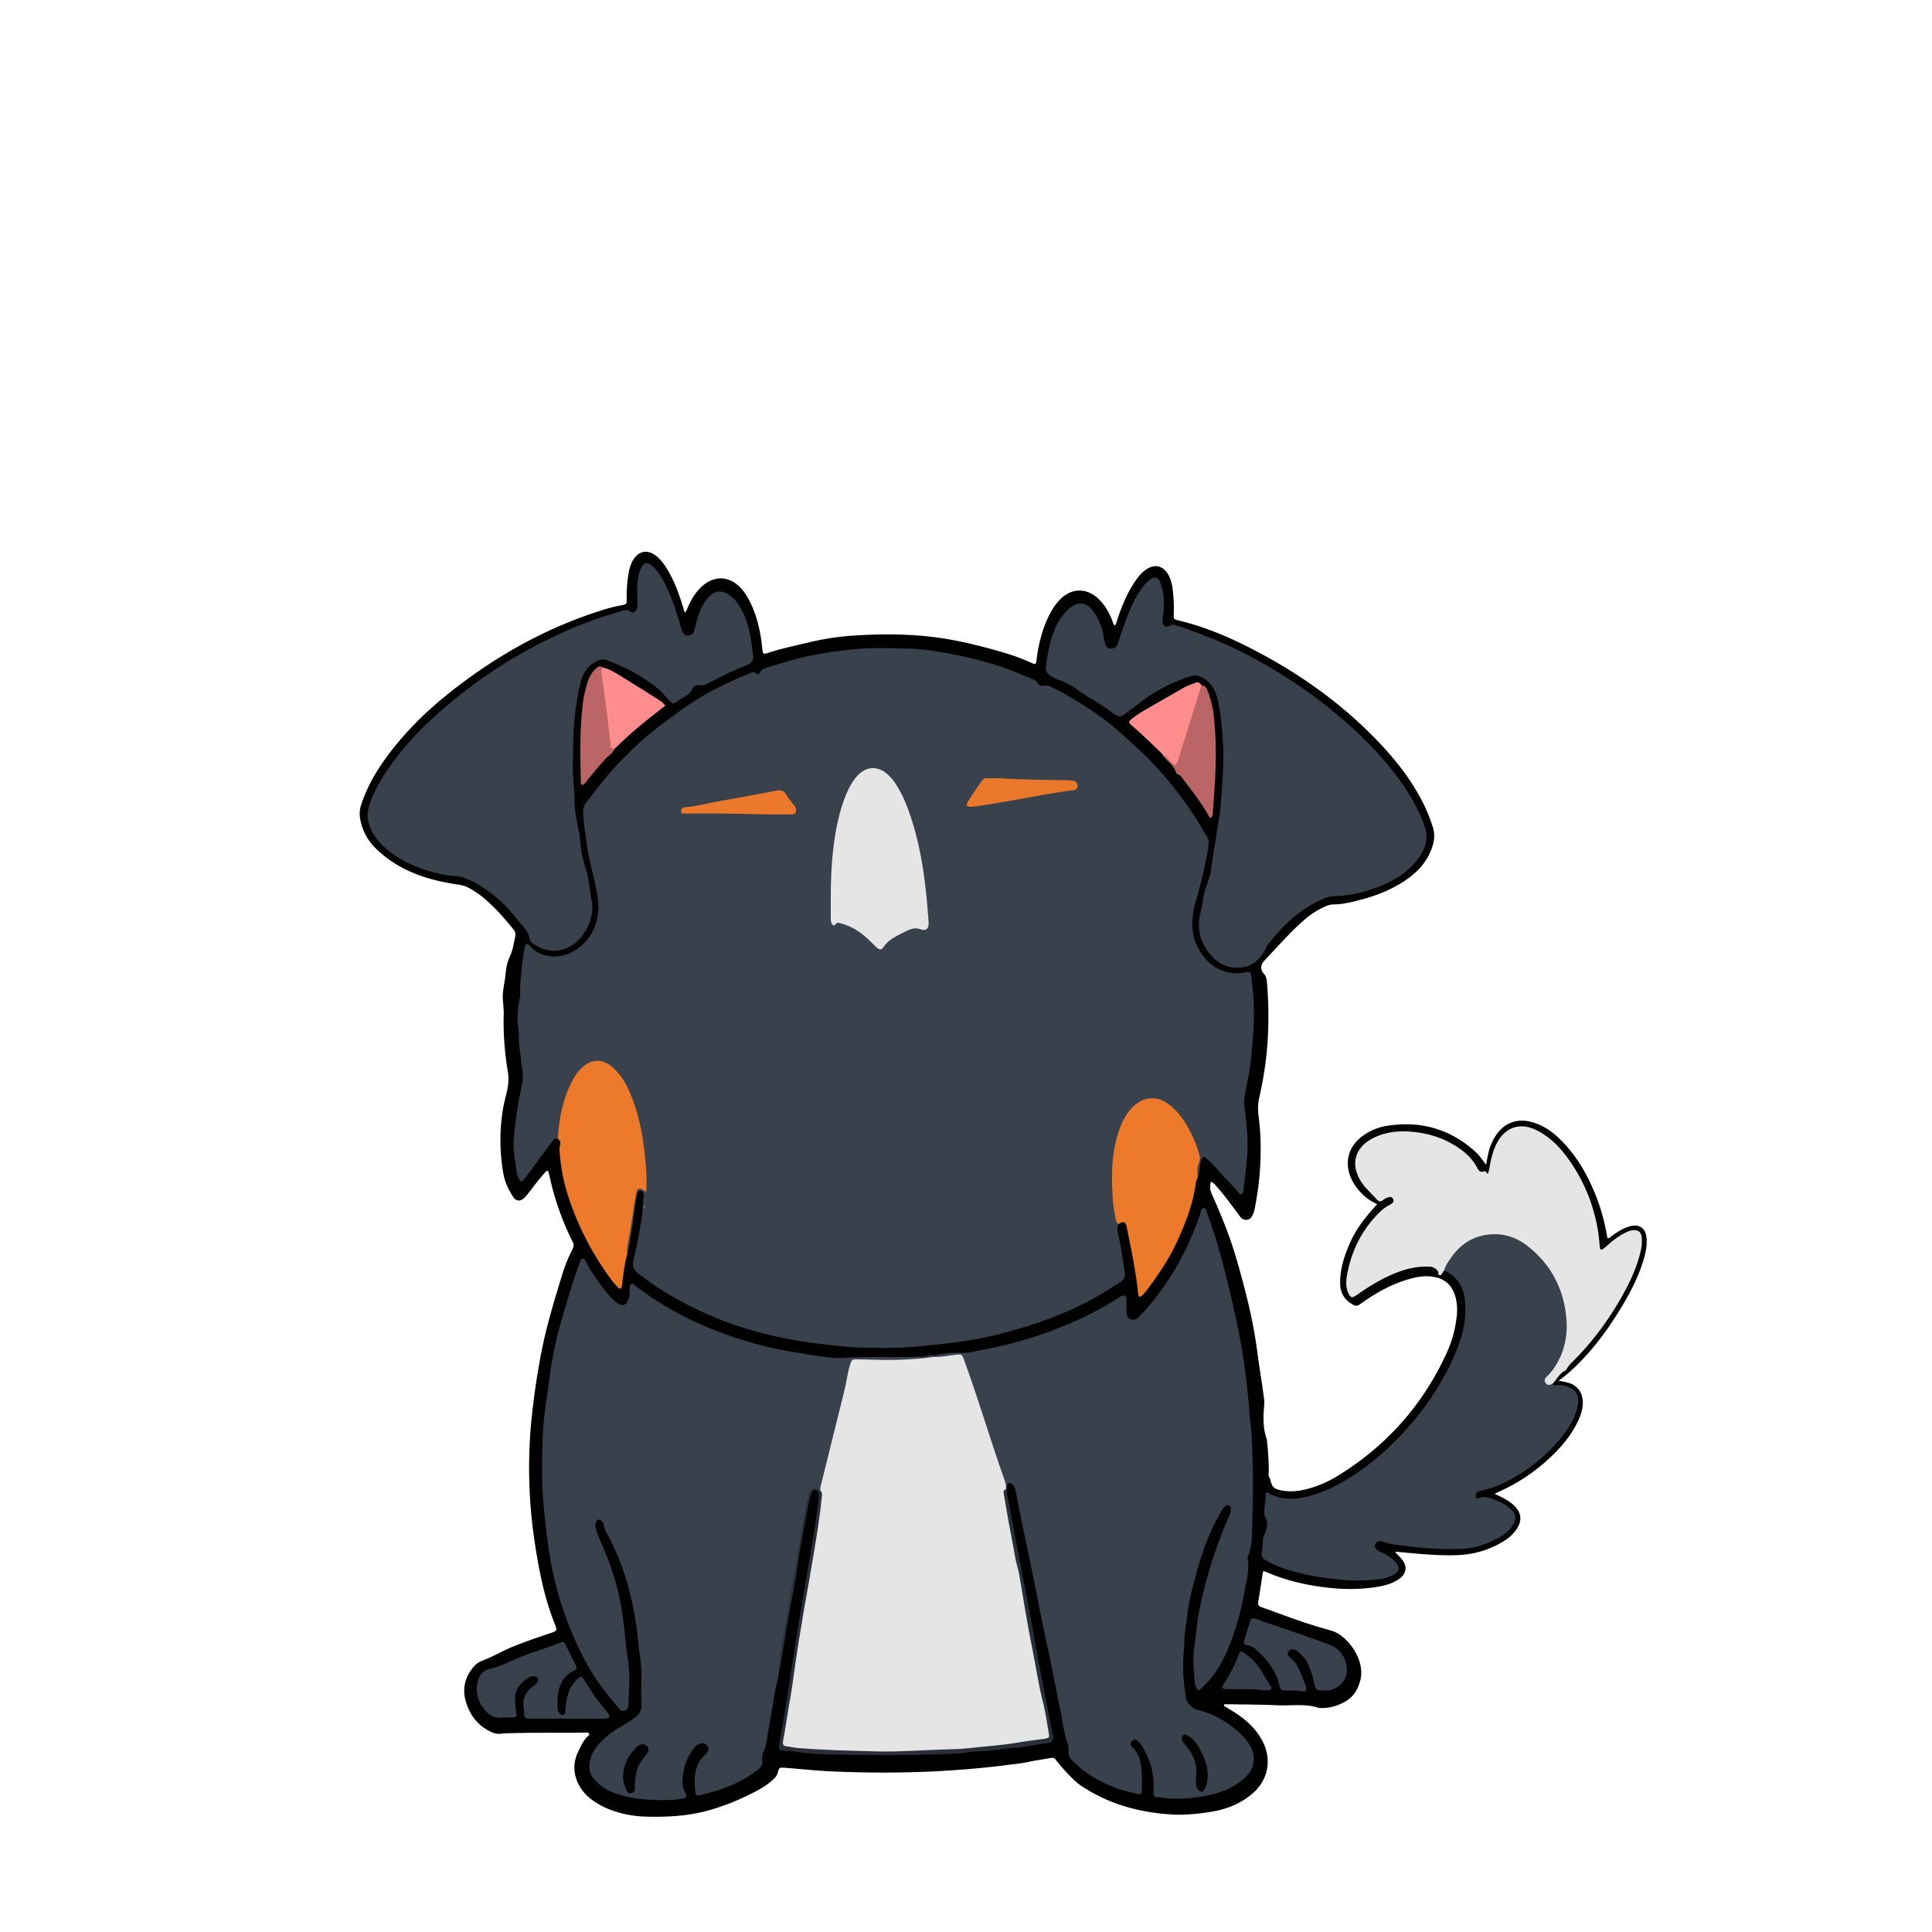 <svg id="Layer_8" data-name="Layer 8" xmlns="http://www.w3.org/2000/svg" viewBox="0 0 3000 3000"><title>body</title><path d="M1971.41,2294.57a9.21,9.21,0,0,1,.83,1.81c2.87,13,5.71,15.9,19.36,18.22,13,2.22,25.89.82,38.58-2.6a175.61,175.61,0,0,0,45.8-19.55c75.74-46.22,132.54-109.54,169.78-190.16a184.11,184.11,0,0,0,16.26-58.5c1.17-11.4.62-22.67-3.12-33.58-5.35-15.58-16.31-24.69-32.53-27.51-13.14-2.28-25.88-.16-38.46,3.48-25.55,7.4-48.64,19.79-70.33,35-2.45,1.72-4.82,3.58-7.39,5.1a7.61,7.61,0,0,1-7.64.36c-13.92-7-21.48-17.83-21.6-34-.13-18.38,4.32-35.67,11-52.46,10.64-26.67,21.45-42.72,46.58-70.4a78.28,78.28,0,0,1-24.83-17.31,79.73,79.73,0,0,1-14.89-21.15c-11.86-24.93-5.83-50,16.17-66.74a84.84,84.84,0,0,1,38.25-16.28c53-8.57,99.54,4.86,139.14,41.44,5.6,5.17,9.6,11.75,15.25,18.8,1.19-6.26,2-11.28,3.12-16.25a82.69,82.69,0,0,1,13.26-31c12.63-17.68,31.57-24.68,52.67-19.47,17.65,4.36,32.22,14.06,45.09,26.54,27.63,26.77,45.61,59.55,58.92,95.21,7.11,19,11.87,38.72,15.36,59.19,3.78-.16,5.63-2.76,7.9-4.36,8.2-5.76,16.47-11.33,26.27-14.08,15.47-4.35,25.42,2.67,26.59,18.85.71,9.76-.87,19.24-3.43,28.63-7.62,27.91-20.75,53.35-35.54,77.93-20,33.22-42.79,64.34-70.68,91.51a256.28,256.28,0,0,1-26.84,22.74c5.51,1.11,9.58,1.75,13.55,2.78,15.13,3.91,23.53,14.73,23.84,30.44.22,11-3.25,21-7.95,30.65-11.26,23.17-27.88,42.15-46.82,59.21a282.31,282.31,0,0,1-74,48.6c-2.4,1.07-4.73,2.32-8.12,4l8.22,3.86c7.89,3.67,15.36,8,21.75,14,11.7,11,13.18,23.27,4.32,36.71-5.43,8.22-12.77,14.47-21.12,19.51a145.4,145.4,0,0,1-70,21c-30.7,1.29-61.19-2-91.7-4.81-1.83-.17-3.72-1-5.75.28,3,3.12,6,6.1,8.78,9.24,11,12.23,9.34,24.76-4.54,33.55-11.51,7.29-24.56,10.12-37.81,11.95-31.64,4.38-63.15,2.47-94.48-2.9-24.36-4.18-48.1-10.63-70.83-20.52-1.81-.78-3.59-1.76-6.39-1.36-2.49,15.84-4.94,31.89-7.58,47.92-.69,4.18,1.16,6.07,4.8,7.36,30.75,10.9,61.15,22.86,92.51,31.92,6.35,1.83,12.74,3.46,19,5.59,21.85,7.39,51.14,44.26,42.11,77.11-4,14.44-11.34,26-25,33.12-11.44,6-23.41,9.49-36.41,8.93a11.81,11.81,0,0,1-3-.16c-21.1-6.95-42.92-3-64.38-4-22.61-1.14-45.28-1.09-67.92-1.52-4.83-.09-9.67,0-14.5,0-.16.76-.31,1.53-.47,2.29,6.63,4.09,13.4,8,19.85,12.31,17.9,12.09,33,26.62,42.15,46.77,12.2,26.81,5.71,56.69-16.5,76.23-19.22,16.9-41.92,25.77-66.65,29.53-19.72,3-39.59,5.17-59.69,3.94-50.08-3.06-97-15.78-139.36-43.61-11-7.25-19.58-17-28.39-26.5a168.55,168.55,0,0,1-12.15-14.54c-2.38-3.22-4.84-3.71-8.56-3-10.77,2.09-21.72,3.33-32.43,5.71-11.74,2.6-23.68,3.73-35.53,5.23-90.41,11.39-181.18,13.94-272.15,9.78-24.25-1.11-48.43-3.77-72.66-5.57-8.38-.62-8.5-.45-10.63,7.37a22.21,22.21,0,0,1-6.92,10.69c-12.44,11.46-27.4,19-42.36,26.1-20.73,9.83-42.09,18-64.54,23.66-29.43,7.36-59.14,8.72-89.19,8.07-21.92-.47-42.93-4.46-63.1-13.28a114.15,114.15,0,0,1-24.08-14.1c-21.61-16.69-32.91-45.51-20.41-71.94,4.48-9.49,8.6-19.61,17-26.8.76-.66,1.08-1.63.32-3.54-2.46-1.37-5.81-.8-9-.77-39.63.33-79.26-.3-118.88,1-3,.1-6,.25-9,.64-6.59.88-12.17-1.21-18-4.27-18.57-9.7-29.87-25-35.87-44.61-6.4-20.84-1.88-39.44,12.4-55.79a32.16,32.16,0,0,1,13.14-8.85c16-5.9,30.44-14.86,46.21-21.28,19.16-7.81,38.61-14.49,58.19-21,12-4,12-4.16,7.28-16-12.4-31.42-20.17-64-26-97.23-5.33-30.21-9.52-60.54-11.5-91.1A766,766,0,0,1,826,2197.16c3.71-33.36,8.56-66.58,15.09-99.61,7.77-39.33,19.44-77.48,31.09-115.66a240.86,240.86,0,0,1,17-42.62c2.09-4,2-6.92,0-11a430.13,430.13,0,0,1-34.68-96.58c-1-4.52-2.22-9-3.3-13.35-3.43-.77-4.31,1.86-5.8,3.46-8.38,9-15.58,19-23.11,28.7a116.06,116.06,0,0,1-7.76,9.1c-5.94,6.2-12.93,6.2-17.58-.91-7.3-11.18-13.06-23.21-15.39-36.57a299.66,299.66,0,0,1-1.12-96.51c1.47-9.85,4-19.55,6.35-29.26,2.5-10.47,3.62-20.94,1.86-31.68-4.87-29.65-7.39-59.49-6.47-89.54.26-8.39-1.09-16.61-1.43-24.92-.52-12.8,3.16-25.08,4.29-37.68.83-9.26,2.45-18.23,6.58-27,4.55-9.59,6.1-20.36,8.32-30.78.85-4,.57-7.62-2.32-11.2-14.69-18.17-30.1-35.64-48.15-50.58a144.74,144.74,0,0,0-20.75-13.86c-7.13-4.08-14.86-5.15-22.83-6.4-45.87-7.21-88.5-22-122.53-55.43a83.33,83.33,0,0,1-24-45.12,44.56,44.56,0,0,1,1.49-22.61c8.47-25.93,21.66-49.39,37.52-71.38,29.47-40.87,65.2-75.69,104.74-106.59C773,1017,849.45,974.35,934.35,947.68a237.21,237.21,0,0,1,32.92-8.23c4.66-.76,6-2.54,5.9-7.09a218.38,218.38,0,0,1,2.67-40.85,69,69,0,0,1,5.23-18.19c8.86-18.64,25.31-21.86,40.39-7.92,7.69,7.1,13.27,15.79,18.25,24.87,8.54,15.55,14.68,32.08,19.85,49,1.13,3.7,2.25,7.41,3.67,12.08,3.31-2.83,3.84-6.19,5.12-9,5.11-11.31,11.22-21.93,20.32-30.61,20.06-19.12,44.88-18.06,63.07,2.92,6.83,7.87,11.73,17,15.93,26.45,9.29,21,13.65,43.12,16,65.76,1,9,1.11,9.56,9.43,6.79,21.21-7,43.07-11.36,64.71-16.58a410.8,410.8,0,0,1,72.05-10.43c46.65-2.78,93.23-2.27,139.47,5.41,24,4,47.59,9.72,71.05,16.08,21.54,5.83,42.82,12.48,63.09,22,3.89,1.82,5.39.35,5.85-3.61a238.1,238.1,0,0,1,9.59-45.91c4.32-13.37,9.8-26.21,17.64-38a77.68,77.68,0,0,1,10.1-12.36c17.47-17.21,39.94-17.71,58.1-1.25,10.11,9.16,16.67,20.65,21.83,33.09,1.24,3,1.67,6.35,4.43,9.28,2.67-3,3.06-6.66,4.17-10,6.38-19,13.87-37.51,24.66-54.5,5.2-8.18,10.93-16,18.83-21.82,13.75-10.16,27.83-7,35.91,8.07,4.17,7.76,5.81,16.28,6.7,25a239.11,239.11,0,0,1,1.23,37.93c-.23,4.07,1,5.84,5.12,6.8,44.46,10.3,85.91,28.49,126,49.77,67.5,35.83,129.14,79.8,182.52,134.83,29.82,30.76,56.41,64,75.29,102.77a260.82,260.82,0,0,1,13.52,34.37c4.16,12.91,1.56,25.07-3.36,36.94-8.18,19.77-22.56,34.31-40.08,46-20.73,13.87-43.53,23-67.52,29.26-14.16,3.69-28.32,7.6-43.16,7.61-5.42,0-10.36,1.81-15.27,4.11a130.9,130.9,0,0,0-31.53,20.93c-7.7,6.86-15.21,14-22.37,21.41-12.94,13.42-25.57,27.13-38.29,40.76-6,6.46-6.78,13.78-.93,20.33,3.45,3.87,4.36,7.82,4.76,12.55a607.18,607.18,0,0,1-.46,111.83,585.26,585.26,0,0,1-11.37,67.89,80.72,80.72,0,0,0-1.09,28.71c4.4,32.53,4.05,65.07,1,97.71-1.48,15.62-4.08,31-7,46.37a37.33,37.33,0,0,1-4.51,12.11c-4,6.7-13.2,6.53-17.5.85-12-15.9-23.44-32.31-36.78-47.19-2.56-2.86-4.6-6.38-9.4-7.72-1.32,6.46-1.59,11.82,1.05,17.75,14.24,32,27.61,64.28,37.56,97.86,6.71,22.66,12.94,45.48,18.48,68.44a750.18,750.18,0,0,1,14.91,78.48c3.29,25.06,7.53,50,10.8,75,.85,6.5-.35,13.28-.67,19.93-.69,14.38-.21,28.63,4.88,42.34a474.5,474.5,0,0,1,3.09,49.14C1970.23,2287.55,1968.9,2291.32,1971.41,2294.57Z" style="fill:#010101"/><path d="M1737,1900.76a19.57,19.57,0,0,0-1.27,13.67c5.06,20,7.46,40.41,10.81,60.69,1.16,7-.77,11.64-6.39,15.22-10.09,6.43-20,13.08-30.35,19.16-38,22.41-78.64,38.85-120.78,51.67-31.14,9.47-62.7,17.12-95,21.78-25,3.59-50,6.17-75.1,8.31-29.29,2.49-58.56,1.92-87.76,1-17.79-.57-35.65-3-53.45-5a676.85,676.85,0,0,1-91.94-16.61,542.64,542.64,0,0,1-101.19-36.27c-31.21-15-61.21-31.93-88.54-53.34-.26-.2-.6-.29-.87-.49-12.32-9-14.49-13.44-10.63-28.41,5.39-20.93,8.91-42.26,12.23-63.48,1.58-10.1,1.45-20.85,2.82-31.26a14.27,14.27,0,0,0-.07-3c-.28-3-1.76-5.08-5-5.19-2.81-.11-4.21,1.77-4.66,4.29-1.38,7.85-2.86,15.68-4,23.57-3.15,23-6.21,46-11.18,68.67-.05.27-.45.46-.69.69-3.94-3.41-3-7.91-2.3-12.08,4.43-24.58,8-49.28,11.58-74a41.36,41.36,0,0,1,1.81-7.77c2.92-8.3,6-9.74,16.27-6.66-1.52-58.25-6.7-115.12-35.83-167a75.56,75.56,0,0,0-17.42-20.41c-13-11.08-27.68-11-40.76-.07-9.7,8.1-15.94,18.63-20.94,30-9.87,22.51-14.13,46.41-17.61,70.52-.47,3.23-.19,6.75-2.88,9.31-5.11-1.62-7.19,2.36-9.47,5.43-13.65,18.39-27.17,36.87-40.73,55.33a37.13,37.13,0,0,1-2.4,3.17c-2.67,2.92-5.37,2.83-7.09-.76s-3.63-7.36-4-11.2c-1.77-16.48-5.7-32.75-4.39-49.54a583.34,583.34,0,0,1,8.69-67c1.72-8.78,3.73-17.53,5-26.39,1.48-10.33-1.48-20.5-2.43-30.72-1.07-11.53-3.55-23-3.24-34.62.27-10-2.29-19.75-2.12-29.81a154.42,154.42,0,0,1,3.26-31.63c1-4.3.75-8.61.78-12.92.14-21.31,3.07-42.34,6.29-63.33.44-2.87,1.7-5.62,2.53-8.24,3.79-.71,5.18,2,6.89,3.83,16.39,17.21,43.75,19.66,64.66,8.5,22.85-12.19,35.8-31.72,40-57.52,1.84-11.14,1.09-21.75-.88-32.6-5-27.72-13.55-54.73-16.87-82.77-1.8-15.15-4.82-30.17-4.85-45.54a20.25,20.25,0,0,1,4.14-12.94c11.62-15.35,23.41-30.54,35.85-45.26,11.43-13.52,24.07-25.78,36.59-38.18,21-20.85,44.55-38.59,68.61-55.87,13-9.3,25.87-18.51,39.63-26.48,18.14-10.51,37-19.6,56.14-28.26,5.14-2.33,10.45-4.27,15.64-6.48,4.2-1.78,8.06-4.56,12.7-.31,1.89,1.74,4.77.09,5.82-2.14,2.63-5.53,7.6-6.73,12.82-8.25,24.85-7.22,49.47-15.17,75.06-19.63,17-3,34-5.38,51.1-7.4,31.53-3.73,63.17-2.23,94.7-1.43,20.78.52,41.44,4.44,62,8.09a562.67,562.67,0,0,1,78,19.88c17.32,5.7,34,13.22,51,19.94a9.47,9.47,0,0,1,5.12,4.57c2.32,4.72,6.57,6.16,10.85,5,5.21-1.42,9,.69,13.16,2.79a543.9,543.9,0,0,1,84.38,52.81c11.25,8.63,22,18.21,32.47,27.89,11.48,10.6,23.42,20.68,34.2,32,31.91,33.64,60.32,69.89,83.36,110.21,3.42,6,8.69,11.3,7.92,19-.63,6.26-1.49,12.52-2.67,18.7-4.62,24.14-10.51,47.94-17.32,71.6-7.28,25.34-8.81,51.09,5.28,75.33,10.35,17.79,24.85,30.21,45.23,34.86a61.68,61.68,0,0,0,24.77.12c9.16-1.64,9.76-1.32,10.94,7.3,3.53,25.76,5.06,51.69,3.53,77.58-1.39,23.47-3,47-6.92,70.27-2.3,13.73-5.67,27.28-7.24,41.16a49.53,49.53,0,0,0,0,12.7c3.43,25.06,5.89,50.26,4.18,75.55-1.22,18.19-3.82,36.28-5.79,54.42-.23,2.07-.7,4.1-2.75,4.94-2.25.92-3.93-.69-5.07-2.26-8.66-11.92-20.42-21-29.58-32.39-5.67-7-12.15-13.25-18.63-19.44-5.72-5.46-7.91-4.08-10.11,3.63-2.35,8.28-.66,17.29-5,25.11-5.84-6.41-3.44-13.71-1.74-20.61,1.3-5.26,2.62-10.29,1.07-15.65-7.47-26-18.9-49.81-38.4-68.94-23.11-22.68-50.14-19.66-68.15,7.4-15.83,23.79-21,51-22.39,78.71C1728.7,1840.13,1729.47,1870.76,1737,1900.76Z" style="fill:#38414c"/><path d="M1209.72,2593c-.6,12.69-4.9,24.7-6.89,37.15-4.09,25.52-8.79,51-13,76.46a39.34,39.34,0,0,1-2.69,9.51c-2.54,5.84-4.36,11.88-3.53,18.39.7,5.51-1.57,9-6,12.62-26.46,21.55-57.42,32.7-90.07,40.29-4.4,1-7.29.9-7.8-4.24-1.28-12.88-2-25.73,2.16-38.32a43.7,43.7,0,0,1,11.36-18.48,41,41,0,0,0,4.83-5,8.71,8.71,0,0,0,.33-10.29c-1.87-3.11-4.84-4.35-8.52-4-5.42.45-9.36,3.5-12.43,7.54-12.3,16.2-18.07,34.59-17.61,54.91.11,5.08,2,9.72,4.3,14.21,3,6,2,8.51-4.45,9-5,.39-9.83,1.84-14.78,2-31.37,1.26-62.45.08-92.35-11.2A72.62,72.62,0,0,1,922,2761.88c-7.82-9.3-8-20.31-4.92-31.22,4.19-15,14.79-25.74,26.32-35.49,12.74-10.76,28.3-17.26,41.52-27.45,7.15-5.52,11.52-10.85,11.08-20.48-.71-15.3-.17-30.65,0-46,.14-18.67-3.69-36.94-5.45-55.42a470.67,470.67,0,0,0-8.67-56c-6-27.33-13.72-54.07-25.28-79.63-4.52-10-8.68-20.14-14.61-29.46-2.3-3.63-3.36-7.93-4.23-12.2-.92-4.58-3.49-8.19-8.22-8.76-3.42-.41-6.23,7-4.76,12.55,2.4,9,6.18,17.55,9.92,26.09,15,34.19,26.24,69.38,31.57,106.56,3.62,25.29,5.47,50.75,9.21,76,3.26,22.07.9,44.4.34,66.62-.1,4.11-1.8,7.18-5.52,8.68-4.1,1.66-7-.76-9.51-3.67-18.48-21.82-36.15-44.13-49.83-69.48a528.6,528.6,0,0,1-37.83-87.77,539.18,539.18,0,0,1-21.55-93c-3.41-24.65-6.36-49.26-8.17-74.12-2.25-31-2-61.94-.86-92.8a546.86,546.86,0,0,1,6.64-66.26c2.47-15.36,4.06-30.88,6.44-46.29A607.21,607.21,0,0,1,871.39,2052c6.09-21.75,12.78-43.35,19.51-64.92,3-9.51,6.62-18.81,10.07-28.17.67-1.81,1.26-4.22,3.43-4.6,2.76-.48,4.05,2,5.05,4,6.28,12.53,14,24.12,22.28,35.41,6.29,8.59,12.69,17.07,20.46,24.41a52.93,52.93,0,0,0,5.3,4.52c9.49,6.83,15.28,4.58,19.06-6.88,1.73-5.26,1-10.55,1.27-15.84.14-2.4.31-4.9,2.73-6,2.69-1.23,4.14,1.24,5.94,2.61a518.46,518.46,0,0,0,65.2,42.15c29,15.8,59.42,28.29,90.74,38.6a598.77,598.77,0,0,0,99.57,23.8c23.28,3.45,46.67,8.91,70.08,7.4,40.54-2.63,81.08-.07,121.57-2.1,5.31-.27,10.47-2.11,15.86-1.47a2.48,2.48,0,0,1-.42,3.13c-12,6.15-25.23,4.81-37.92,5.44-24.16,1.21-48.39,1.14-72.6.35-13.81-.44-14.59.17-17.52,13.48-12.79,58.12-28.46,115.55-42,173.5-1.12,4.8-1.62,9.9-4.94,14-12.68-4.1-14.44-3.11-17.63,10.6-6.86,29.44-11.2,59.33-16.15,89.12-5,30.1-10.61,60.1-15.87,90.16C1219.36,2534.08,1214.19,2563.46,1209.72,2593Z" style="fill:#38414c"/><path d="M1449.51,2107v-2l5.32-.33c2.06-1.14,4.65,0,6.61-1.58,10.77-2.65,21.69-2.91,32.71-2.29,10.09.57,19.69-2.79,29.44-4.51a615.46,615.46,0,0,0,95.25-24.9c41-14.24,80.23-32,116.89-55.37,3.23-2,6.8-5.68,10.76-3.9,4.48,2,2.47,7.07,2.65,10.87.26,5.32-.08,10.68.32,16,.31,4.07,1.72,8.19,6.06,9.51a11.46,11.46,0,0,0,12-2.73c11.84-11.29,22-24,31.75-37,28.25-37.87,49.48-79.45,64.48-124.27,1-3.14.58-8.46,5.34-8.58s4.38,5.25,5.51,8.35a883.88,883.88,0,0,1,27.73,91.53c9.86,39.61,19.32,79.35,26.24,119.57,4,23.17,6.51,46.62,9.11,70,2,17.8,2.4,35.75,5.3,53.44a19,19,0,0,1,.1,2c2.63,46.23,3.28,92.53,1.54,138.76-.57,15.12.23,30.59-3.18,45.65-.67,2.94-1.2,5.82-2.65,8.48a8.94,8.94,0,0,0-1.38,5.73c3.36,19.85-2.87,38.77-6.17,57.84a390.82,390.82,0,0,1-26,86.69c-9.25,21.69-21.73,41.12-39.12,57.21-5.33,4.93-6.76,4.32-9.38-2.62s-1.91-14.51-2.66-21.69a158.64,158.64,0,0,1,.39-38.82c2.35-16.74,3.58-33.6,6.53-50.3,4.58-25.86,11.17-51.14,18.78-76.23,5.7-18.79,12.41-37.2,19.52-55.47,2.89-7.43,6.14-14.73,9.41-22,1.53-3.39,2.86-6.71,2.6-10.53-.16-2.47-.72-4.68-3.08-5.84s-4.46,0-6.28,1.65a31.39,31.39,0,0,0-5.41,7.1c-17.82,30-29.49,62.45-38.61,95.87-5.59,20.46-11.34,41-13.85,62.09-1.76,14.8-4.55,29.48-5.09,44.49-.43,12.26-1.64,24.5-1.83,36.81-.24,17,1.87,33.8,4.17,50.57,1,7.36,10.26,16.9,17.53,18.65,23.37,5.61,43.77,16.76,62,32.4,9.22,7.91,16.94,16.62,22.38,27.54a37.46,37.46,0,0,1-7.49,43c-18.06,18-40.31,26.28-64.51,31a243.74,243.74,0,0,1-54.53,4c-6.66-.21-13.08-2.1-19.8-2.09-5.43,0-5.8-4.37-5.69-8.68.28-10.31,0-20.55-1.85-30.8-2.73-15-8.91-28.48-16.81-41.27-1.54-2.5-3.93-4.5-6-6.63-2.9-2.92-5.85-2.66-8.74.12s-3.18,5.8-.22,8.66c13.38,12.89,15.12,29.67,15.63,46.82.19,6.33.09,12.67,0,19-.14,8.13-.7,8.78-8.52,7.24a210.68,210.68,0,0,1-64.11-24,152.38,152.38,0,0,1-35.38-27.33c-3.9-4.1-6.58-8.15-6-14s-.79-11.2-2.73-16.6c-5-13.84-6-28.54-9-42.82-7.83-37.33-14.69-74.87-22.84-112.13-8.3-37.92-15.21-76.11-23.19-114.08q-8.49-40.41-16.85-80.85c-2.54-12.34-4.8-24.74-7.37-37.07-.74-3.54-1.42-7.24-3.83-10.17-1.79-2.18-4.07-3.56-7-2.83-3.19.8-2.27,3.58-2.48,5.77-.12,1.33-.24,2.66-.37,4a2.07,2.07,0,0,1-2.87-.31c-14.25-49.19-32.79-97-47.32-146.1-5.28-17.89-12.47-35.09-18.76-52.62-2.17-6.05-5.64-8.46-12.08-7.15-5.85,1.19-11.87,1.45-17.8,2.23C1459.62,2109.7,1454.14,2110.91,1449.51,2107Z" style="fill:#38414c"/><path d="M1807.13,939.23c1.2,7-1.74,14.79-1.84,22.77-.14,10.76,3.38,13.34,13.13,8.79,2.95-1.37,5.08-.71,7.52.09,44.62,14.74,87.83,32.62,129,55.59a791.35,791.35,0,0,1,97.49,64c16.34,12.58,32,25.94,47.39,39.71a546.46,546.46,0,0,1,42.16,42.45c24.56,27.37,46.35,56.63,62,90.13,2.53,5.41,4.63,11,6.87,16.59,9.45,23.41,1.36,42.94-13.93,60.54-16.38,18.87-37.72,30.38-60.76,38.82-20,7.33-40.58,12.16-62.21,12.59-10.92.22-21.33,4.74-31,9.91-18.62,9.94-35.12,22.94-50.11,37.64-9,8.81-16.58,19-24.72,28.7a17.27,17.27,0,0,0-2.44,4.34c-16.27,38.4-59,37.53-80.58,16.34-16-15.68-24.4-34.17-23.3-56.18.59-11.82,5.08-23.39,6.25-35.23,1.59-16.09,10.12-30.09,12.33-45.93,2.69-19.37,6-38.65,9-58,1.48-9.84,3.23-19.64,4.65-29.49s2.06-19.9,2.74-29.73c1.82-26.2,3.95-52.51,2.25-78.8-1.47-22.51-2.78-45.11-8-67.18-3.28-13.93-8.84-26.32-21.77-34.44-7.09-4.46-13.76-5.55-21.68-2.89-28.3,9.54-54.55,22.81-78.11,41.29-7.06,5.54-14.33,10.8-21.53,16.16-7.47,5.56-9.84,5.85-17.58.94-5.6-3.55-10.74-7.82-16.28-11.49-13.58-9-28-16.83-41.11-26.31a111.32,111.32,0,0,0-31-16,44.36,44.36,0,0,1-7.15-3.53c-10.37-5.66-11.85-9.5-10.22-21,2.54-17.81,5.89-35.32,12.7-52.12,5.23-12.92,12.58-24.11,23-33.35,12.91-11.43,26.86-10.28,36.88,3.55a92.6,92.6,0,0,1,16.36,39.27,93.74,93.74,0,0,0,2.54,11.68c1.33,4.38,3.77,7.64,9.14,7.69s8.6-2.32,10.33-7.47c4.56-13.55,9.07-27.13,14.13-40.49,6.14-16.22,13.52-31.87,23.62-46.09a57.06,57.06,0,0,1,13.14-13.57c6.7-4.8,11.81-3.15,15,4.48A85.2,85.2,0,0,1,1807.13,939.23Z" style="fill:#38414c"/><path d="M889.78,1177.72c-1.43,19.19,2,43,2.51,67,.29,14.8,3.11,29.7,6.26,44.24,2.68,12.41,2.52,25.06,5.09,37.41a190.06,190.06,0,0,0,6.46,23.87c3.22,9.27,3.94,19.42,5.62,29.21,1,5.89,1.32,11.92,2.71,17.71,6.5,27.19-11,63.46-38.47,75-19.4,8.17-36.3,4-52.55-7.26-2.69-1.86-4.93-4.33-5.38-8-.84-6.89-4.71-12.47-9-17.46-11.78-13.53-22.23-28.25-35.8-40.2-17.06-15-35.14-28.27-56.78-36.3-8.09-3-16.37-2.3-24.49-3.6-31.73-5.06-61.21-15.66-87.29-34.38-14.07-10.1-26.16-22.4-33.34-38.92-6.1-14-5.58-27.46-.06-41.47,8.24-20.92,19.56-40.06,32.71-58.11a450.22,450.22,0,0,1,52.94-60.92,772.38,772.38,0,0,1,79.58-66.36A752.38,752.38,0,0,1,848,994.33c34-16.87,68.9-31.49,105.5-41.79,3.19-.9,6.29-2.14,9.47-3.11,5.3-1.63,10.12-3.92,15.9.37,4.35,3.23,9.95-.47,10.79-6.27.47-3.26,0-6.65.07-10,.29-13.6-1.65-27.33,2.09-40.73a60.74,60.74,0,0,1,4.31-12.18c3.7-7,9.46-7.94,15.59-2.74,8.51,7.24,14.47,16.5,19.6,26.25,10.73,20.41,17.74,42.26,24.37,64.25,1.25,4.13,2.4,8.31,4,12.31s4.51,6.47,9.19,6.3,7.48-2.71,8.77-6.85c1.59-5.06,2.76-10.25,4.11-15.39,3.68-14,8.79-27.27,19-37.9,9.93-10.28,19.34-11,31.13-3.29,9.88,6.5,15.9,16.07,21,26.15,8.51,16.78,12.47,35,14.66,53.54.5,4.29,1.1,8.55,1.7,12.82,1.22,8.62-1.15,13.43-9.24,16.51-21.8,8.29-42.35,19.17-63.1,29.66-3,1.49-5.68,2.46-9.42,1.77a11.7,11.7,0,0,0-13.12,6.77c-2,4.82-5.45,7.32-9.35,9.8-5,3.21-10.46,5.93-15.13,9.61-4,3.14-6.33,1.8-9.29-1.13-6.59-6.53-12-14.09-19.33-20-23.6-19-49.81-33-78-43.62-6.64-2.5-12.32-1.26-18,1.88-12.41,6.8-19.74,17.54-23.27,31-5.75,21.9-8.73,44.18-10.48,66.77C890.26,1141,890,1157,889.78,1177.72Z" style="fill:#38414c"/><path d="M2410.77,2148.78c2.51,3.28,6.11,1.88,9.27,2,4.32.19,8.54.29,12.77,1.7,13.8,4.6,20.11,15.06,17.3,29.37-3,15.32-9.88,29-19,41.39-26.13,35.59-59.67,62.26-99.45,81.12-10.23,4.85-21.19,7.71-32.15,10.48-6.79,1.72-9,4.44-7.76,9.2.35,1.32.7,3.74,3.07,2.69,13-5.69,23.84,1.22,34.94,5.91a60.52,60.52,0,0,1,16.53,11.06c7.36,6.61,8.67,13.71,4.08,22.4-5,9.45-13,15.95-22.12,21-18.47,10.34-37.93,17.28-59.45,18a460.36,460.36,0,0,1-78.28-3.79c-10.83-1.46-21.81-1.76-32.49-4.39-3.22-.79-6.41-1.72-9.58-2.68-7.06-2.15-10.77-1.17-12.7,3.44s0,8.12,6.63,11.22c9.07,4.26,17.72,9.1,24.63,16.62,7.39,8,6.36,14.5-3.34,19.93-8,4.49-16.88,6.23-25.76,7.11-17.15,1.7-34.23,2.37-51.63.81-25.55-2.3-50.72-6-75.44-12.64-15.1-4.07-29.88-9.14-43.57-16.94-7.74-4.42-9.27-6.64-7.73-15.27a108.32,108.32,0,0,0,1.58-17.84c0-2.74,1.29-5,2.23-7.49,3.56-9.34,6.66-18.88,1-28.64-1.23-2.12-1-4.51-1-6.83-.11-10,2.47-19.7,1.78-29.84,1.81,0,3-.36,3.68.06,20.74,12.28,42.58,10.8,64.65,5,33-8.72,61.49-26.39,88.6-46.48a395,395,0,0,0,44.3-38.68,452.82,452.82,0,0,0,51.93-61.78c20.75-29.93,38.14-61.51,49.55-96.33a146.47,146.47,0,0,0,6.89-61c-2.12-20.89-12.72-36.79-32.12-46.09-2.4-5.14.91-9.11,3.16-12.92,31.11-52.7,90.45-60.21,134.39-21.84,36.69,32,54.75,73.29,55,121.68.16,28.34-8.19,54.45-28.08,75.9C2400.64,2142.51,2401.32,2144.33,2410.77,2148.78Z" style="fill:#38414c"/><path d="M2410.77,2148.78c-1.24.46-2.45,1-3.72,1.35-3.43,1-5.9-.6-7.52-3.4s-1.07-5.78,1.33-8.16a95.47,95.47,0,0,0,11.79-13.52c16.14-23.51,22-49.81,19.61-77.79-4-45.29-23.22-82.92-59-111.44-21.55-17.2-46-23.38-73.08-16.76-21.11,5.16-36.56,18.39-48.51,36-3.71,5.47-7.5,11-9.08,17.59-.95,1.34-1.93,2.66-2.83,4-1.09,1.66-2,4-4.31,3.58-2.56-.43-1.83-3-2.19-4.86-.71-3.84-7.43-8.27-12.55-8.53-18.28-.93-35.74,2.82-52.62,9.51-22.1,8.77-42.26,21-61.59,34.74-6.94,4.91-9.68,4.18-13.1-3.75-3.72-8.6-3.46-17.82-1.91-26.58,6.74-38.06,23.06-71.35,50.94-98.55a67.52,67.52,0,0,1,14.35-10.73,35.32,35.32,0,0,0,4.31-2.5c2.24-1.73,3.63-3.85,2.27-6.88-1.55-3.47-4.52-4-7.51-2.93a29.29,29.29,0,0,0-8.82,4.54c-3.8,3-6.23,2-9.15-1.21-5.79-6.42-12-12.47-17.83-18.85a64.3,64.3,0,0,1-6.55-8.81c-16.84-26.43-10-52.61,17.79-67.14,18.24-9.54,38.06-12,58.2-10.56,22.42,1.62,44,7.18,63.82,18.2,16.8,9.35,31.66,20.9,40.76,38.49,2,3.87,4.93,7.06,9.38,5.25,4.07-1.65,4.09,2.27,6.71,3.43,2-3.79,2.37-7.91,3.13-12,2.35-12.45,5.22-24.72,11.29-36,13-24.29,35.87-32,60.73-19.83,21.85,10.66,38.12,27.79,51.75,47.37A261.59,261.59,0,0,1,2484,1935c.41,5.81,1.63,6.63,6.28,3.54a70.07,70.07,0,0,0,7.61-6.42,123.73,123.73,0,0,1,24.4-17.24c4.12-2.2,8.4-4.08,13.13-4.55,8.18-.82,12.86,2.59,13.73,10.74a62.48,62.48,0,0,1-1.3,20.82c-6,26.24-17.38,50.27-30.63,73.47-20.91,36.61-45.93,70.14-76,99.79a44,44,0,0,0-7.62,9.19c-.82,1.43-1.7,3.24-3,3.87C2421.4,2132.64,2417.38,2142,2410.77,2148.78Z" style="fill:#e5e5e5"/><path d="M866.06,1768.31c2.32-33.82,8.62-66.54,26.05-96.27a65.46,65.46,0,0,1,11.31-13.87c14.92-14.36,32.56-14.56,48.07-.68,11.39,10.2,19.45,22.76,25.48,36.57,12.31,28.24,19.37,57.9,23.07,88.44,2.73,22.47,4.92,45,3.49,67.61-.65.08-1.39.41-1.68.18-9-7.17-12.3-6.38-14.38,4.73-2.94,15.65-5,31.46-7.51,47.19-1.68,10.49-3.47,21-5.28,31.42-.73,4.27-1.46,8.51-.55,12.84-4.17,15.09-5.94,30.6-7.9,46.07-.17,1.32-.15,2.67-.42,4-1,4.78-3.26,5.75-6.59,2.24a143.42,143.42,0,0,1-12.74-15.31c-30.08-42-53.11-87.43-67.55-137.12-5.78-19.86-8.77-40.19-10.11-60.78-.18-2.92.66-5.92,1.18-8.86C870.67,1772.9,869.21,1770.23,866.06,1768.31Z" style="fill:#ed792a"/><path d="M1737,1900.76c-4.65-2.89-4.49-8-5.33-12.41a211,211,0,0,1-3.81-26.64c-2-33.32-2.26-66.56,7.42-99,3.53-11.86,8.07-23.27,15.11-33.52a69.86,69.86,0,0,1,6.79-8.61c18.06-19.07,41.43-20.22,61.35-3a115.17,115.17,0,0,1,21.87,25.82,186.93,186.93,0,0,1,21.51,48.14c1.25,4.28,2.1,8.7.27,12.72-3.65,8-3.17,16.16-2.33,24.45-2,2.79-2.64,6-3.1,9.35-4.39,32-16,61.75-29.44,90.82-12.62,27.32-29.52,52-47.66,75.9a80.58,80.58,0,0,1-6,6.68,23.12,23.12,0,0,1-2.87,2.23c-3.54-.74-3.28-3.41-3.5-5.57-3.42-33.49-10.49-66.34-17-99.29-.26-1.3-.37-2.64-.69-3.93C1747.6,1896.85,1744.31,1895.79,1737,1900.76Z" style="fill:#ed792a"/><path d="M879.85,2668.71c-18.65,0-37.3.06-56,0-9,0-10-.84-10-9.55,0-4.69-1.42-9.05-1.33-13.79.24-12.27,6.84-20.44,15.76-27.45,1.82-1.43,4.06-2.36,5.22-4.53,1.25-2.34,2.8-4.71,1.42-7.49s-4.08-3.2-6.85-3c-1.64.09-3.52,0-4.86.76-10.28,5.82-24,16.87-23.28,33.41.3,7-.06,13.89,1.49,20.85,1.63,7.38,0,8.92-7.35,9.07-5,.11-10.08-.65-15,0-12.69,1.79-20.78-5-27.87-14-10.17-12.83-13.17-27.37-9.07-43.09,2.43-9.32,8.94-16.58,18-18.39,14.3-2.86,27-9.37,40-15.07,23.21-10.2,47.62-16.9,71.08-26.27,3.25-1.3,5.14,0,6.47,2.65,5.67,11.29,11.24,22.63,16.9,33.92,1.76,3.51.48,5.64-2.81,7.13-18.26,8.26-24.28,24.15-26,42.49-.48,4.95,0,10,0,15a14.39,14.39,0,0,0,3.25,9.24,5.29,5.29,0,0,0,6.23,1.92c2.32-.82,2.53-2.88,2.58-4.9a101.57,101.57,0,0,1,5.39-30.26,50.76,50.76,0,0,1,14.38-21.23c4.22-3.86,4.79-3.76,8.36,1.23,8.71,12.17,16,25.29,25.4,37,4.36,5.44,8.74,10.86,13.07,16.32,2.71,3.43,2.13,6.26-1.87,7.44a28.41,28.41,0,0,1-7.9.65q-27.48.08-55,0Z" style="fill:#38414c"/><path d="M2056.22,2625c-1.33,0-2.66,0-4,0-8.06-.28-9.43-1.62-11.15-9.58-2.82-13-6.27-25.76-13.29-37.31-3.36-5.54-8.07-9.69-12.76-13.89a12.82,12.82,0,0,0-7.22-3.14c-3.37-.35-5.8,1.28-7.48,4a5.14,5.14,0,0,0,1.31,7.16c14.24,11.5,19.33,28.19,25.38,44.35.35.93.93,1.78,1.22,2.73,1.38,4.59-.58,8-5,7.13-9.92-2-19.87-1.14-29.8-1.62-4-.2-5.6-2.37-6.38-6.23-5-24.34-20-42.29-37.84-58.24a23.79,23.79,0,0,0-12.61-5.61c-4.71-.65-5.95-3.39-4.5-7.88,3.06-9.46,5.76-19,8.92-28.46,1.87-5.57,4.29-6.72,9.89-4.45,12.64,5.12,25.73,8.91,38.58,13.39,25.38,8.85,50.9,17.35,76,26.92,20.14,7.67,29.42,30.13,24.6,47.92C2086.68,2614.86,2071.48,2626.44,2056.22,2625Z" style="fill:#38414c"/><path d="M1561.58,2312.93l2,0c.21,9.34,2.54,18.37,4.21,27.46,6.34,34.54,13.06,69,19.62,103.51,5.87,30.91,12,61.78,17.48,92.76q10.32,58.25,22,116.23c2.78,14,4.67,28.1,8,42,1.83,7.53-1.3,10.88-9.17,12-17.37,2.4-34.65,6-52.09,7.26-15.57,1.12-30.85,4.24-46.47,5-11.19.53-22.51,1-33.59,3.29a24.92,24.92,0,0,1-4,.33c-65.51,3.11-131.07,2.91-196.6,1.62-20.72-.41-41.72-1.47-62.35-5.11-4.22-.75-8.64-.23-13-.49-6.87-.4-8.6-1.68-7.85-8.49,1-9.2,3.27-18.25,4.78-27.4,3.11-18.95,6.09-37.92,9.09-56.89s5.9-37.95,8.89-56.92c3.67-23.22,7.28-46.45,11.12-69.65,4.06-24.5,8.5-48.94,12.5-73.45,3.94-24.18,8.9-48.19,11.56-72.57.93-8.56,2.56-17,3.7-25.56a36.28,36.28,0,0,0,0-7c-.22-3.68-2.06-6.76-5.72-7.06-3.3-.27-5.06,2.77-6,5.71-3.89,11.69-5.71,23.88-8,35.92-4.75,25.4-9.62,50.82-13.22,76.4-3.93,27.92-9.91,55.44-14.7,83.19-4.33,25.14-8.32,50.34-12.53,75.5-.15.88-1,1.64-1.6,2.45-.57-13.38,3-26.27,4.75-39.37,3.07-22.94,8.7-45.44,11.45-68.47,1.85-15.41,5.87-30.54,8.54-45.85,3.91-22.47,7.3-45,11.27-67.49,3.11-17.6,6.41-35.17,10.32-52.6,1.94-8.65,10.13-10.28,17.68-4.32,8,4.21,4.77,11.64,4.32,17.59-1.21,16.27-4.12,32.37-6.48,48.52-7.5,51.42-17.36,102.46-25.77,153.73-8.2,50-15,100.14-23.22,150.09-.38,2.31-.67,4.62-1.13,6.91-3.16,15.87-3.26,16.89,12.46,18.52,24.79,2.58,49.68,4.92,74.59,5.49,36,.82,72,1.24,107.88-.07,37.2-1.36,74.42-2.57,111.52-6.8,28.43-3.24,56.77-7.08,85.13-10.82,12.49-1.65,13.44-2.82,10.89-15.45-13.41-66.28-26.21-132.68-37.74-199.32-8-46.26-18.12-92.12-26.66-138.28-1.39-7.53-2-15.18-3.2-22.76C1555.69,2318.11,1554.74,2313.11,1561.58,2312.93Z" style="fill:#2a3038"/><path d="M1865.61,1064.39c4.55,0,7.05,2.21,8.82,6.53a155.65,155.65,0,0,1,10.65,43.46c3.83,37.21,3.33,74.47.75,111.73-.74,10.62-1.4,21.25-2.33,31.85-.33,3.89.28,8.09-2.52,11.54-3.17.65-3.88-2.17-4.87-3.91-11.35-20-25.46-38.1-39.35-56.33-2-2.6-3.72-5.51-7.24-6.58-1.17-.35-2.73-1.33-3-2.35-3.53-11.43-13.22-18-20.46-26.55a8.94,8.94,0,0,1-1-2.74c6.27-1.55,8.54,4,12,7.06,7.13,6.29,8.21,6.38,11-2.92,9.44-31.18,19.84-62.06,28.84-93.38C1858.7,1075.52,1859.7,1068.68,1865.61,1064.39Z" style="fill:#bc6566"/><path d="M1865.61,1064.39q-17.2,54.9-34.43,109.8c-1.47,4.67-2.42,9.63-6.23,14-8.18-4.11-12-13.15-20-17.14-15.61-15.37-31.36-30.58-48-44.89-5-4.36-4.82-5.65.55-10a166.71,166.71,0,0,1,22.42-14.84c19-10.93,38-21.91,57-32.77,6.08-3.46,12.64-5.84,19.21-8.24C1861.15,1058.49,1863.71,1060.23,1865.61,1064.39Z" style="fill:#ff8d8e"/><path d="M937.85,1036.88c8.78,2.41,16.5,7.06,24.14,11.74q28.93,17.73,57.56,36c4.9,3.12,10.26,6,13.44,11.27-27.76,21.23-54.64,42.7-79,67.17-8.32,1.94-8.4-4.49-9-9.48-2.68-21.42-5.47-42.83-8.14-64.26-1.78-14.17-3.86-28.32-5.15-42.54C931.34,1042.74,928.94,1035.8,937.85,1036.88Z" style="fill:#ff8d8e"/><path d="M937.85,1036.88c-5,.69-4.26,4.51-3.85,7.65,2.35,18,5,36,7.33,54,1.69,13.1,3.11,26.25,4.51,39.39.7,6.57,2.52,13,2.28,19.7-.13,3.62,2.55,5.12,5.9,5.42-2.63,7.26-9.64,10.61-14.42,15.94-10,11.11-19.66,22.43-28.84,34.2-1.8,2.3-3.59,4.79-6.59,5.61-2.86-.81-2.16-3.17-2.21-5-1-38.2-1.77-76.42,2.28-114.51a193.06,193.06,0,0,1,7.52-38c2.63-8.3,6.06-16,12.67-22.21C930,1033.86,929.7,1033.55,937.85,1036.88Z" style="fill:#bc6566"/><path d="M1961.85,2624.68c-18.85-2.78-37.83-1.37-56.75-1.89-7.92-.22-8.82-2.15-4.4-8.91a228.24,228.24,0,0,0,22.38-43.3c2.94-7.67,3.69-7.71,10.1-3,12,8.73,21.93,19.19,28.73,32.58,3,5.9,7.09,11.23,10.57,16.89,3.11,5,2.13,7.08-3.65,7.64C1966.53,2624.87,1964.18,2624.68,1961.85,2624.68Z" style="fill:#363f49"/><path d="M1461.44,2103c-1.76,2.38-4.24,1.74-6.61,1.58A9,9,0,0,1,1461.44,2103Z" style="fill:#38414c"/><path d="M1290,1393.07c.2-43,2.67-85.84,13.46-127.75a219,219,0,0,1,12.65-36.79c4.45-9.74,9.82-18.93,17.74-26.35,12.59-11.8,27.94-12.55,41.63-2a70.83,70.83,0,0,1,15.83,17.85c9.87,15.21,16.7,31.81,22.42,48.91,12.52,37.44,19.48,76.06,23.86,115.19,1.85,16.53,3.09,33.15,4.31,49.75.75,10.1-3.81,14.3-13,11-6.75-2.44-12.52-1.11-18.25,1.46a227.67,227.67,0,0,0-23,11.79,48.75,48.75,0,0,0-15.36,14c-3.58,5.1-6,5.33-10.64,1.37s-8.56-8.38-12.94-12.47c-12.33-11.49-26-20.8-42.58-25-3.18-.8-6-2.36-8.86,1.38-2.3,3-4.7,1.26-6-1.6S1290,1428,1290,1425C1290,1414.39,1290,1403.73,1290,1393.07Z" style="fill:#e5e5e5"/><path d="M1554,1208.47c34.2,2.27,68.43,2.56,102.66,3a60,60,0,0,1,9.91,1,8.07,8.07,0,0,1,6.7,8.52c-.37,4-3,5.53-6.73,6-49.69,6.7-98.68,17.6-148.3,24.65a89.81,89.81,0,0,1-11.89,1.08c-4.71,0-6.58-2.42-4.34-6.15a371.25,371.25,0,0,1,23.93-35.55c2.1-2.72,5.06-2.7,8.14-2.64C1540.67,1208.55,1547.31,1208.47,1554,1208.47Z" style="fill:#ea782b"/><path d="M1188.46,1264.6c-41-1.07-81.9-1.76-122.87-1.31a6.56,6.56,0,0,1-1,0c-2.75-.31-6.64,1.13-6.93-3.44-.26-3.94,2.17-6.16,6.08-6.43,16-1.08,31.45-5.32,47.14-8.2,31.39-5.77,62.85-11.21,94.14-17.48,7.85-1.57,12.44.15,16.44,6.83,3.57,6,8,11.46,12.36,16.93,2.59,3.27,3.08,6.76,1.54,10.25-1.46,3.29-5,2.82-7.94,2.83C1214.44,1264.63,1201.45,1264.6,1188.46,1264.6Z" style="fill:#eb782b"/><path d="M1000.52,1872c.59.72,1.07,1,1.15,1.44a1.69,1.69,0,0,1-1,2.08c-.1,0-.58-.41-.57-.61C1000.16,1874.11,1000.33,1873.29,1000.52,1872Z" style="fill:#ed792a"/><path d="M1561.58,2312.93c-4.18,1.14-3.34,4.1-2.8,7.19,2.59,14.72,5,29.49,7.6,44.21,3.11,17.31,6.77,34.54,9.56,51.9,1.59,9.89,5.14,19.21,6.79,29.1,6.77,40.66,13.36,81.37,21.57,121.75,5,24.73,8.45,49.77,14.82,74.27,4.25,16.35,6.38,33.26,9.42,49.93,1,5.62,1.1,7.67-5.89,8.53-16.16,2-32.25,4.45-48.33,7-23.32,3.69-46.88,5.09-70.3,7.77-13.51,1.54-27.21,1.62-40.83,2.07-33.24,1.1-66.42,3.71-99.73,2.95-41.57-.94-83.12-2-124.58-5.28-6-.47-11.8-2-17.74-2.66-5-.53-6-3.31-5.3-7.57,1.42-8.52,3.12-17,4.39-25.53,3.77-25.32,8.85-50.45,12.08-75.83,3.91-30.68,9.27-61.13,14.17-91.64,3-18.67,6.75-37.28,9.85-56,5.89-35.4,12.38-70.71,17-106.32q1.59-12.37,2.81-24.78c.32-3.25.92-6.75-2.36-9.16-.55-4.77,1-9.23,2.16-13.72,11.76-47.47,23.65-94.92,35.37-142.4,3.1-12.58,4.42-25.54,8.21-38,3-10,2.77-10.06,13.6-9.85,23.28.45,46.53,1.56,69.83.34,15.6-.81,31.19-1.58,46.61-4.27,11.74.8,23.14-2.13,34.69-3.34,9.28-1,9.48-.82,12.79,8.2,22.15,60.35,40.06,122.12,61.51,182.69C1560.6,2300.43,1563.2,2306.35,1561.58,2312.93Z" style="fill:#e5e5e5"/><path d="M967.69,2756.41c1.14-18.45,9.46-33.37,23.19-45.42,3.91-3.42,10.77-3.06,13.7,0,3.31,3.47,3.29,7.08-.41,12.54-2.6,3.82-5.49,7.46-8.23,11.19-7.37,10-9.15,21.75-9.94,33.73a62.21,62.21,0,0,0-.08,8c.25,4.3-1.59,7.21-5.69,8.08-4.45,1-6.77-2.2-8.11-5.72C969.4,2771.63,966.91,2764.39,967.69,2756.41Z" style="fill:#020203"/><path d="M1857.21,2757.6c2.72-19.82-5.77-35.55-18.13-49.89-1.29-1.49-2.85-3-3.42-4.81-.91-2.84-1.21-6.05,1.34-8.38,2.87-2.61,5.28-.71,8,.85,8.48,4.84,13.77,12.59,18.21,20.7,9.4,17.2,15.58,35.25,10.31,55.3-1.66,6.33-5.49,11.14-8.65,10.82-3.64-.36-7.45-6.51-7.65-12.61C1857.1,2765.59,1857.21,2761.6,1857.21,2757.6Z" style="fill:#030304"/></svg>